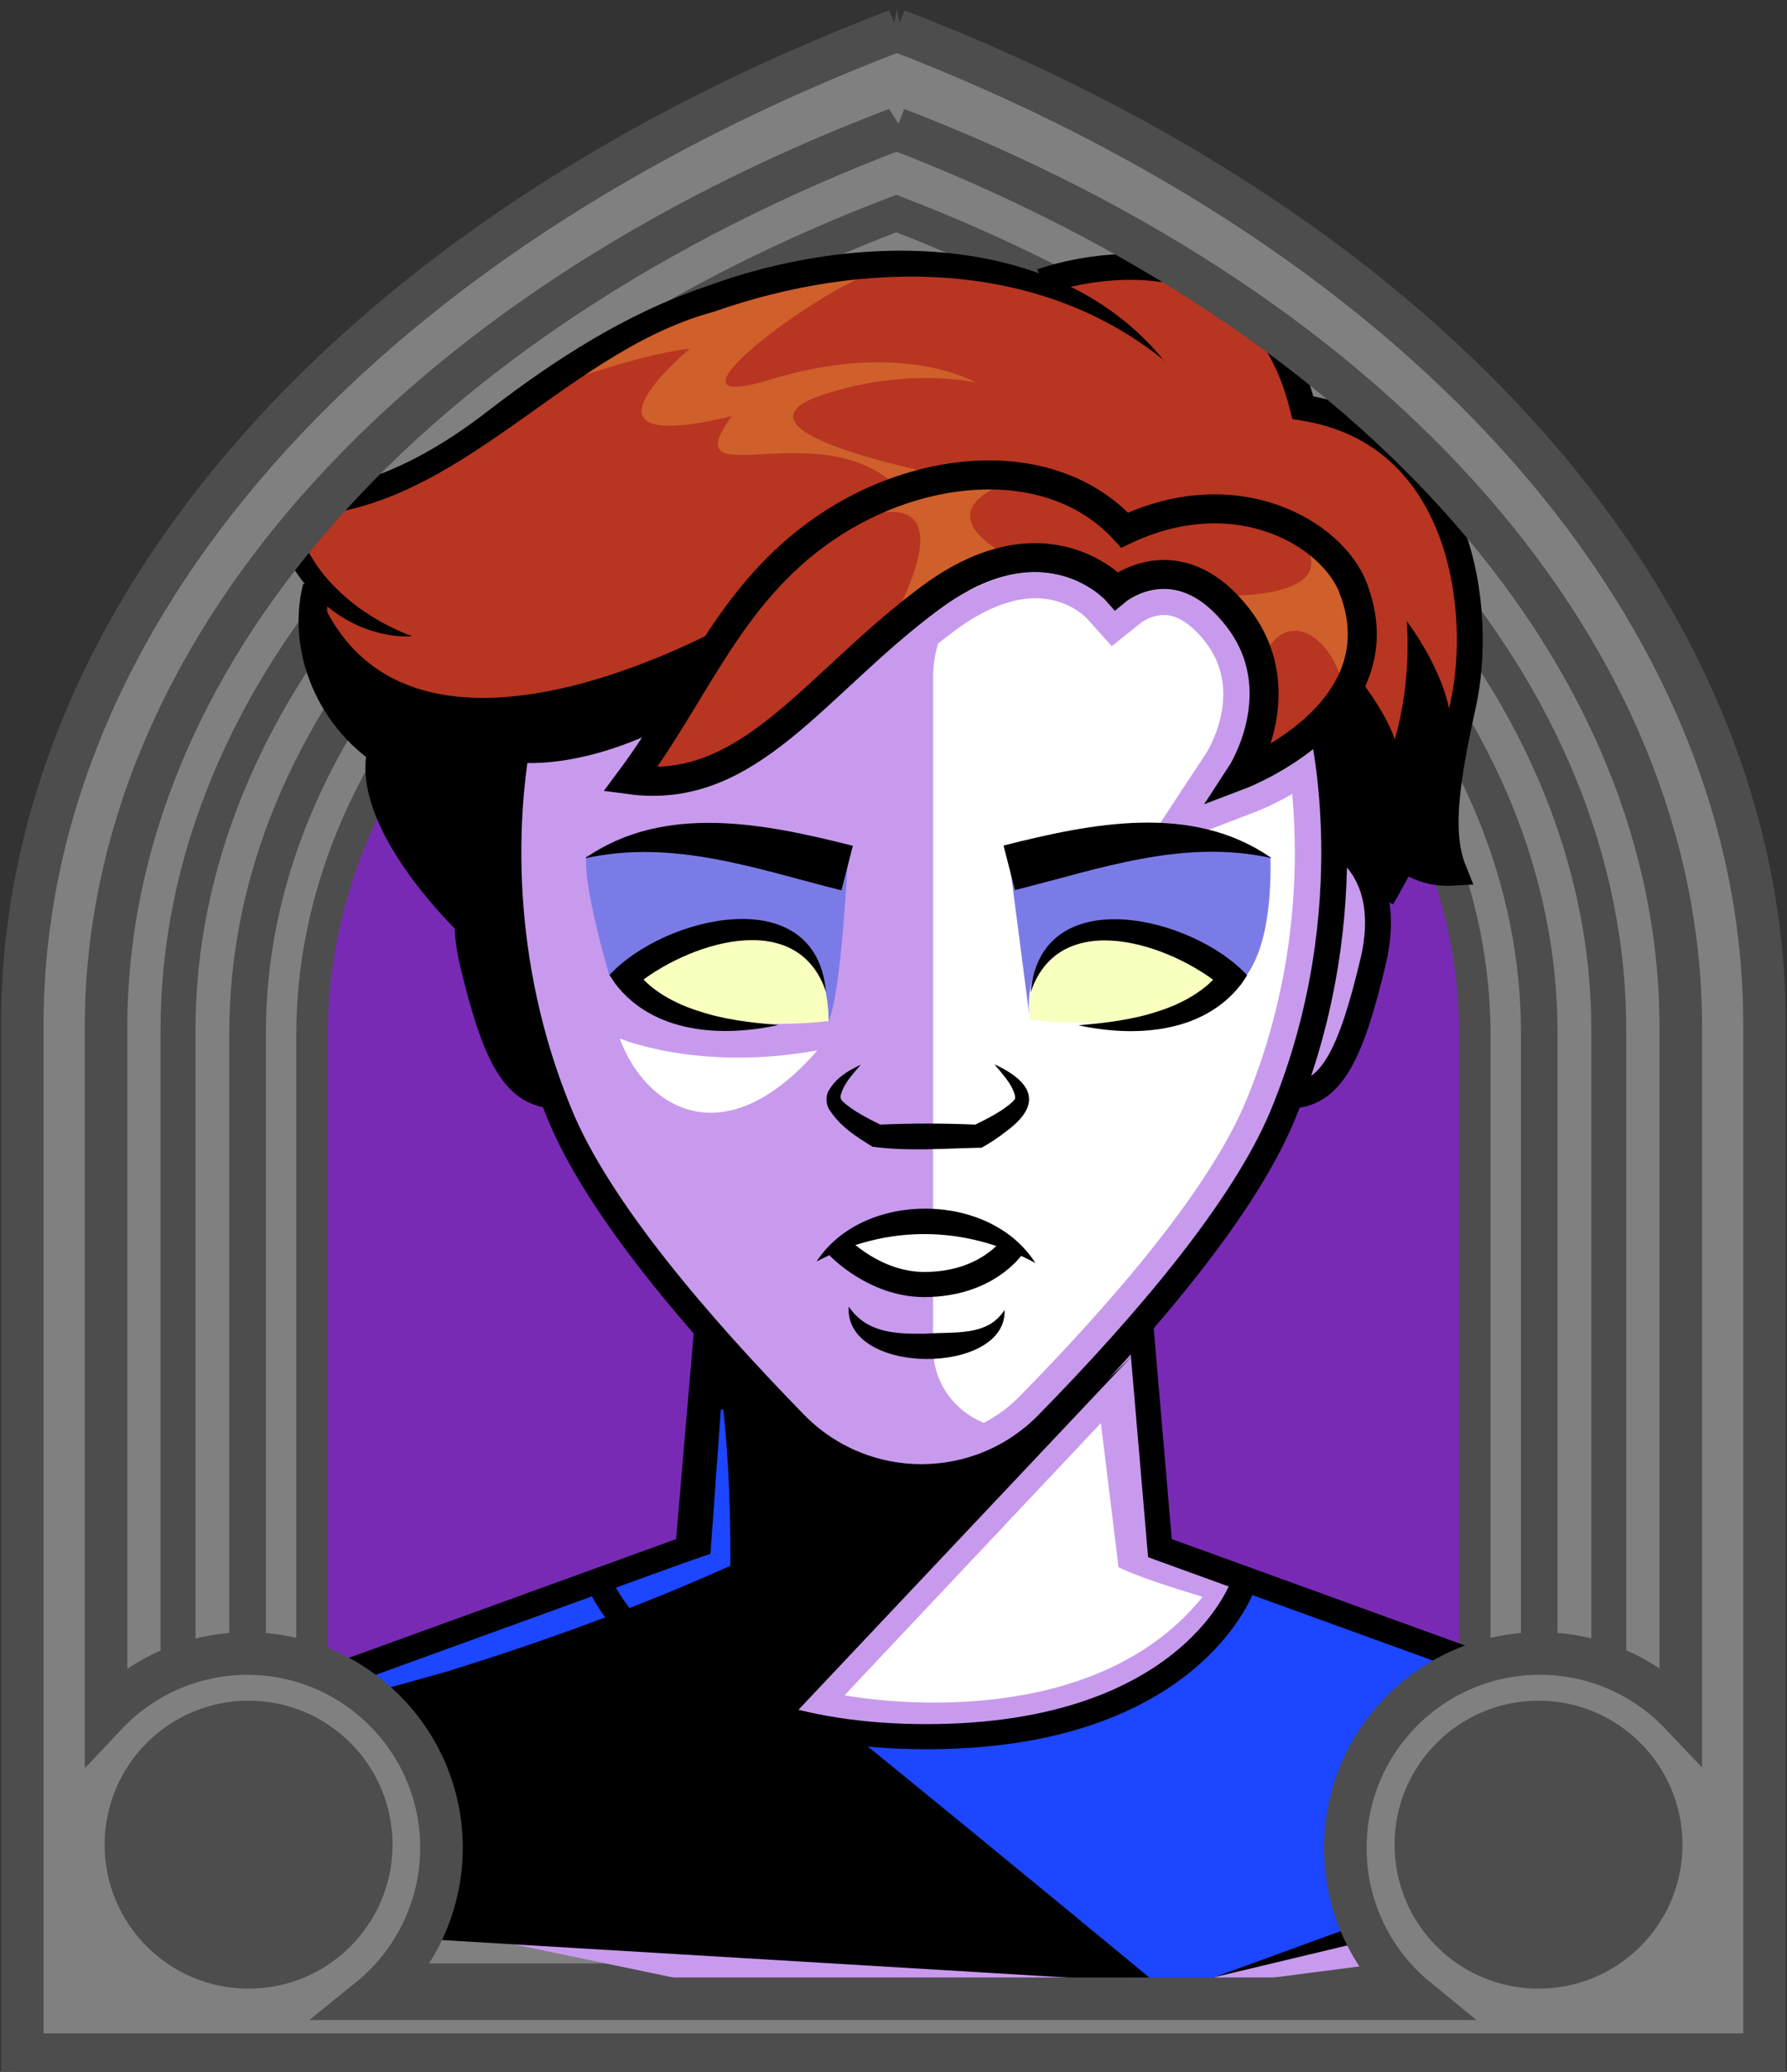 <svg id="Capa_2" xmlns="http://www.w3.org/2000/svg" xmlns:xlink="http://www.w3.org/1999/xlink" viewBox="0 0 69.02 80">
<rect x="0" y="0" width="69.02" height="80" fill="#333333" stroke="none"/>
<defs >
<style >
.cls-1{fill:#c89aed;}.cls-2{fill:#fff;}.cls-3{fill:#f8ffbf;}.cls-4{fill:#7b7be8;}.cls-5{fill:#a88347;}.cls-6{fill:#782ab5;}.cls-7,.cls-8,.cls-9,.cls-10,.cls-11,.cls-12{fill:none;}.cls-7,.cls-9,.cls-12{stroke:#000;stroke-miterlimit:10;}.cls-13{fill:#1c46ff;}.cls-8{stroke:#deb778;stroke-dasharray:0 0 0 4.06;stroke-linecap:round;stroke-linejoin:round;}.cls-14{fill:#deb778;}.cls-9{stroke-width:.97px;}.cls-15{fill:url(#USGS_19_Inundación_de_tierra_2);}.cls-11{stroke:#1d1d1b;stroke-dasharray:0 0 2 2;stroke-width:.3px;}.cls-16{fill:#cf5f2b;}.cls-12{stroke-width:1.12px;}.cls-17{fill:#fcf0c5;}.cls-18{fill:#b83521;}
</style>
<pattern id="USGS_19_Inundación_de_tierra_2" x="0" y="0" width="72" height="72" patternTransform="translate(267.52 -16135) rotate(-90)" patternUnits="userSpaceOnUse" viewBox="0 0 72 72">
<g >
<rect class="cls-10" width="72" height="72">
</rect>
<g >
<line class="cls-11" x1="71" y1="71" x2="144.44" y2="71">
</line>
<line class="cls-11" x1="71" y1="67" x2="144.44" y2="67">
</line>
<line class="cls-11" x1="71" y1="63" x2="144.44" y2="63">
</line>
<line class="cls-11" x1="71" y1="59" x2="144.44" y2="59">
</line>
<line class="cls-11" x1="71" y1="55" x2="144.44" y2="55">
</line>
<line class="cls-11" x1="71" y1="51" x2="144.44" y2="51">
</line>
<line class="cls-11" x1="71" y1="47" x2="144.44" y2="47">
</line>
<line class="cls-11" x1="71" y1="43" x2="144.44" y2="43">
</line>
<line class="cls-11" x1="71" y1="39" x2="144.44" y2="39">
</line>
<line class="cls-11" x1="71" y1="35" x2="144.44" y2="35">
</line>
<line class="cls-11" x1="71" y1="31" x2="144.44" y2="31">
</line>
<line class="cls-11" x1="71" y1="27" x2="144.44" y2="27">
</line>
<line class="cls-11" x1="71" y1="23" x2="144.44" y2="23">
</line>
<line class="cls-11" x1="71" y1="19" x2="144.44" y2="19">
</line>
<line class="cls-11" x1="71" y1="15" x2="144.44" y2="15">
</line>
<line class="cls-11" x1="71" y1="11" x2="144.44" y2="11">
</line>
<line class="cls-11" x1="71" y1="7" x2="144.44" y2="7">
</line>
<line class="cls-11" x1="71" y1="3" x2="144.44" y2="3">
</line>
</g>
<g >
<line class="cls-11" x1="-1" y1="71" x2="72.44" y2="71">
</line>
<line class="cls-11" x1="-1" y1="67" x2="72.44" y2="67">
</line>
<line class="cls-11" x1="-1" y1="63" x2="72.44" y2="63">
</line>
<line class="cls-11" x1="-1" y1="59" x2="72.44" y2="59">
</line>
<line class="cls-11" x1="-1" y1="55" x2="72.44" y2="55">
</line>
<line class="cls-11" x1="-1" y1="51" x2="72.44" y2="51">
</line>
<line class="cls-11" x1="-1" y1="47" x2="72.44" y2="47">
</line>
<line class="cls-11" x1="-1" y1="43" x2="72.44" y2="43">
</line>
<line class="cls-11" x1="-1" y1="39" x2="72.44" y2="39">
</line>
<line class="cls-11" x1="-1" y1="35" x2="72.44" y2="35">
</line>
<line class="cls-11" x1="-1" y1="31" x2="72.44" y2="31">
</line>
<line class="cls-11" x1="-1" y1="27" x2="72.44" y2="27">
</line>
<line class="cls-11" x1="-1" y1="23" x2="72.44" y2="23">
</line>
<line class="cls-11" x1="-1" y1="19" x2="72.44" y2="19">
</line>
<line class="cls-11" x1="-1" y1="15" x2="72.44" y2="15">
</line>
<line class="cls-11" x1="-1" y1="11" x2="72.44" y2="11">
</line>
<line class="cls-11" x1="-1" y1="7" x2="72.44" y2="7">
</line>
<line class="cls-11" x1="-1" y1="3" x2="72.44" y2="3">
</line>
<line class="cls-11" x1="1.04" y1="69" x2="74.48" y2="69">
</line>
<line class="cls-11" x1="1.04" y1="65" x2="74.48" y2="65">
</line>
<line class="cls-11" x1="1.04" y1="61" x2="74.48" y2="61">
</line>
<line class="cls-11" x1="1.04" y1="57" x2="74.48" y2="57">
</line>
<line class="cls-11" x1="1.04" y1="53" x2="74.48" y2="53">
</line>
<line class="cls-11" x1="1.04" y1="49" x2="74.48" y2="49">
</line>
<line class="cls-11" x1="1.04" y1="45" x2="74.48" y2="45">
</line>
<line class="cls-11" x1="1.04" y1="41" x2="74.48" y2="41">
</line>
<line class="cls-11" x1="1.04" y1="37" x2="74.48" y2="37">
</line>
<line class="cls-11" x1="1.04" y1="33" x2="74.48" y2="33">
</line>
<line class="cls-11" x1="1.04" y1="29" x2="74.48" y2="29">
</line>
<line class="cls-11" x1="1.04" y1="25" x2="74.48" y2="25">
</line>
<line class="cls-11" x1="1.04" y1="21" x2="74.48" y2="21">
</line>
<line class="cls-11" x1="1.04" y1="17" x2="74.48" y2="17">
</line>
<line class="cls-11" x1="1.04" y1="13" x2="74.48" y2="13">
</line>
<line class="cls-11" x1="1.04" y1="9" x2="74.48" y2="9">
</line>
<line class="cls-11" x1="1.04" y1="5" x2="74.48" y2="5">
</line>
<line class="cls-11" x1="1.04" y1="1" x2="74.48" y2="1">
</line>
</g>
<g >
<line class="cls-11" x1="-73" y1="71" x2=".44" y2="71">
</line>
<line class="cls-11" x1="-73" y1="67" x2=".44" y2="67">
</line>
<line class="cls-11" x1="-73" y1="63" x2=".44" y2="63">
</line>
<line class="cls-11" x1="-73" y1="59" x2=".44" y2="59">
</line>
<line class="cls-11" x1="-73" y1="55" x2=".44" y2="55">
</line>
<line class="cls-11" x1="-73" y1="51" x2=".44" y2="51">
</line>
<line class="cls-11" x1="-73" y1="47" x2=".44" y2="47">
</line>
<line class="cls-11" x1="-73" y1="43" x2=".44" y2="43">
</line>
<line class="cls-11" x1="-73" y1="39" x2=".44" y2="39">
</line>
<line class="cls-11" x1="-73" y1="35" x2=".44" y2="35">
</line>
<line class="cls-11" x1="-73" y1="31" x2=".44" y2="31">
</line>
<line class="cls-11" x1="-73" y1="27" x2=".44" y2="27">
</line>
<line class="cls-11" x1="-73" y1="23" x2=".44" y2="23">
</line>
<line class="cls-11" x1="-73" y1="19" x2=".44" y2="19">
</line>
<line class="cls-11" x1="-73" y1="15" x2=".44" y2="15">
</line>
<line class="cls-11" x1="-73" y1="11" x2=".44" y2="11">
</line>
<line class="cls-11" x1="-73" y1="7" x2=".44" y2="7">
</line>
<line class="cls-11" x1="-73" y1="3" x2=".44" y2="3">
</line>
<line class="cls-11" x1="-70.96" y1="69" x2="2.48" y2="69">
</line>
<line class="cls-11" x1="-70.96" y1="65" x2="2.48" y2="65">
</line>
<line class="cls-11" x1="-70.96" y1="61" x2="2.48" y2="61">
</line>
<line class="cls-11" x1="-70.96" y1="57" x2="2.48" y2="57">
</line>
<line class="cls-11" x1="-70.96" y1="53" x2="2.48" y2="53">
</line>
<line class="cls-11" x1="-70.96" y1="49" x2="2.48" y2="49">
</line>
<line class="cls-11" x1="-70.96" y1="45" x2="2.48" y2="45">
</line>
<line class="cls-11" x1="-70.96" y1="41" x2="2.48" y2="41">
</line>
<line class="cls-11" x1="-70.96" y1="37" x2="2.48" y2="37">
</line>
<line class="cls-11" x1="-70.96" y1="33" x2="2.48" y2="33">
</line>
<line class="cls-11" x1="-70.96" y1="29" x2="2.48" y2="29">
</line>
<line class="cls-11" x1="-70.96" y1="25" x2="2.48" y2="25">
</line>
<line class="cls-11" x1="-70.96" y1="21" x2="2.48" y2="21">
</line>
<line class="cls-11" x1="-70.96" y1="17" x2="2.48" y2="17">
</line>
<line class="cls-11" x1="-70.96" y1="13" x2="2.48" y2="13">
</line>
<line class="cls-11" x1="-70.96" y1="9" x2="2.48" y2="9">
</line>
<line class="cls-11" x1="-70.96" y1="5" x2="2.48" y2="5">
</line>
<line class="cls-11" x1="-70.96" y1="1" x2="2.48" y2="1">
</line>
</g>
</g>
</pattern>
</defs>

  <path
     id="path7641-4"
     style="fill:#782ab5;fill-opacity:1;stroke:#4d4d4d;stroke-width:1.622;stop-color:#000000"
     d="M 34.9,1.694 C 14.323,9.527 1.63,23.954 1.569,39.581 V 79.197 H 67.964 V 39.581 C 67.958,23.99 55.374,9.571 34.9,1.694 Z"/>
  <path
     id="path7641-7"
     style="fill:#808080;stroke:#4d4d4d;stroke-width:1.483;stop-color:#000000"
     d="M 34.629,5.043 C 15.816,12.204 4.154,25.395 4.154,39.683 V 76.559 H 64.859 V 39.683 c 0,-14.255 -11.51,-27.438 -30.23,-34.64 z m -0.012,3.436 C 51.537,14.988 61.942,26.904 61.942,39.789 v 33.828 H 7.072 v -33.828 c 0,-12.914 10.54,-24.837 27.545,-31.31 z"/>
  <path
     id="path7641-7-8"
     style="fill:#808080;stroke:#4d4d4d;stroke-width:1.35;stop-color:#000000"
     d="M 34.618,8.246 C 17.491,14.766 6.876,26.774 6.876,39.781 v 33.57 H 62.138 v -33.57 c 0,-12.977 -10.478,-24.978 -27.52,-31.535 z m -0.011,3.128 c 15.403,5.926 24.875,16.774 24.875,28.503 V 70.672 H 9.532 V 39.877 c 0,-11.756 9.595,-22.61 25.075,-28.503 z"/>
  <path
     id="path7641-7-8-0"
     style="fill:#808080;stroke:#4d4d4d;stroke-width:1.214;stop-color:#000000"
     d="M 34.607,11.526 C 19.207,17.389 9.662,28.186 9.662,39.881 V 70.066 H 59.352 V 39.881 c 0,-11.668 -9.422,-22.459 -24.745,-28.355 z m -0.01,2.812 c 13.85,5.329 22.366,15.083 22.366,25.629 V 67.657 H 12.05 V 39.968 c 0,-10.571 8.627,-20.33 22.547,-25.629 z"/>


<g id="Characters">
<g >
<path class="cls-1" d="M62.02,66.19l-1.69,8.73-25.44,3.29-25.26-5.26-.56-7.23,17.27-6.2,.94-8.35s-4.69-5.17-6.1-9.3c-2.08,.69-3.37-5.68-3.55-6.64-.01-.08-.02-.12-.02-.12,0,0-2.91-3.09-2.72-5.91-3.01-2.35-2.44-6.1-2.44-6.57-1.51-1.97-1.51-3.1-1.51-3.1,0,0,2.54,.84,9.3-4.23,7.6-5.63,15.68-6.19,20.09-4.13,6.2-2.81,9.2,2.07,10.33,4.79,7.04,1.97,6.38,8.73,6.01,10.61-.38,1.88-1.04,5.26-.57,6.95-1.87,.19-1.87-.19-1.87-.19l-.94,1.41v.2c.01,.73,.02,3.19-.38,4.3-.47,1.32-2.25,2.73-2.91,2.73-1.03,3.1-6.1,9.67-6.1,9.67l.94,7.98,17.18,6.57Z">
</path>
<path class="cls-2" d="M36.04,52.04V26.17c0-2.72,2.35-4.99,5.05-4.61,.77,.11,1.51,.42,2.08,1.07,4.57-1.74,6.24,3,5.27,6.43,2.37-.26,2.9-1.14,2.9-1.14,0,0,.88,5.63-.09,9.14s-2.11,8.17-5.89,12.22c-1.57,2.05-2.83,3.7-3.97,4.93-1.91,2.05-5.35,.63-5.35-2.17Z">
</path>
<path class="cls-4" d="M32.73,33.44s-.24,4.94-.73,5.99c-2.99-1.3-8.47-1.78-8.47-1.78,0,0-1.03-3.47-.88-4.6,3.82-.69,8.17-.44,10.08,.39Z">
</path>
<path class="cls-18" d="M56.67,26.57c-.38,1.88-1.04,5.26-.57,6.95-1.87,.19-1.87-.19-1.87-.19l-.94,1.41v.2c-.31-.88-.92-2.11-1.81-2.06,.31-3.16-.54-4.63-.54-4.63l-3.32,1.85s1.62-2.23,.7-5.7c-1.47-3.16-5.16-1.77-5.16-1.77,0,0-3.78-2.47-7.63,.85-5.09,4.7-8.32,7.62-11.33,6.62,1.52-2.02,1.95-2.76,1.99-2.84-.23,.11-4.14,2-6.38,1.84-.08,1.16-.16,3.01-.16,3.01,0,0-1.61,3.08-1.69,3.39-.11-.1-.22-.19-.33-.27-.01-.08-.02-.12-.02-.12,0,0-2.91-3.09-2.72-5.91-3.01-2.35-2.44-6.1-2.44-6.57-1.51-1.97-1.51-3.1-1.51-3.1,0,0,2.54,.84,9.3-4.23,7.6-5.63,15.68-6.19,20.09-4.13,6.2-2.81,9.2,2.07,10.33,4.79,7.04,1.97,6.38,8.73,6.01,10.61Z">
</path>
<path class="cls-3" d="M32,39.43s.14-3.22-2.4-3.56c-2.67-.34-5.34,1.92-5.34,1.92,0,0,1.92,2.26,7.74,1.64Z">
</path>
<path class="cls-3" d="M39.79,39.38s-.39-3.17,2.14-3.51c2.67-.34,5.34,1.92,5.34,1.92,0,0-1.66,2.21-7.48,1.59Z">
</path>
<path class="cls-2" d="M32.34,48.25s3.04-2.28,6.61-.15c-2.66,2.58-5.62,1.67-6.61,.15Z">
</path>
<path d="M48.21,61.08s-1.52,4.79-9.21,5.85-13.66-1.07-15.8-5.87c-10.25,3.42-16.01,5.76-16.01,5.76l2.99,7.68,35.54,2.13,14.73-3.52-.11-8.11-12.14-3.93Z">
</path>
<path class="cls-13" d="M48.21,61.08s-4.24,7.75-15.16,5.98c5.84,4.74,12.1,9.93,12.1,9.93l14.02-5.12,1.45-6.31-12.41-4.48Z">
</path>
<path d="M43.83,52.25l-20.62,21.86-13.3-2.78-.84-5.61,17.64-6.04,.93-8.25s3.51,4.33,5.57,5.15,5.15,1.24,10.62-4.33Z">
</path>
<path d="M19.56,32.91s-1.69,1.37-1.61,3.05,1.63,5.72,3.23,5.91c-1.54-3.5-1.62-8.96-1.62-8.96Z">
</path>
<path d="M28.57,23.86s-12.14,7.16-15.98-.32c-1.09,3.96,2.3,5.66,2.3,5.66,0,0-.7,3.42,3.33,6.04,1.34-1.73,1.79-2.43,1.79-2.43l-.13-3.45s5.18-1.66,6.58-2.43c1.41-2.11,2.11-3.07,2.11-3.07Z">
</path>
<path d="M52.31,25.95s1.21,1.5,1.56,2.6c.69-2.37,.46-4.57,.46-4.57,0,0,1.79,2.31,1.73,4.33-.52,2.54,.03,5.2,.03,5.2l-1.87-.19-.82,1.11-1.73-1.73c-.52-2.54-.74-4.46-.74-4.46,0,0,.91-1.26,1.37-2.3Z">
</path>
<path class="cls-4" d="M39.04,33.69l.74,5.7s-.6-3.2,2.68-3.3,5.09,2.1,5.09,2.1c0,0,1.61-.54,1.52-5.09-3.77-1.42-9.25,.34-10.03,.59Z">
</path>
<path class="cls-2" d="M42.52,54.95l-9.9,10.51s9.29,1.83,13.83-3.8c-2.71-.81-3.25-1.15-3.25-1.15l-.68-5.56Z">
</path>
<path class="cls-1" d="M39.99,23.1c1.13,0,1.81,.6,1.98,.77l.34,.38,.63,.7,.74-.59,.41-.33h0s.39-.28,.84-.28c.04,0,.09,0,.14,0,.59,.06,1.11,.57,1.45,.99,1.43,1.79,.36,3.86,.07,4.34l-.93,1.41-1.7,2.59,2.89-1.1,1.56-.6s.65-.23,1.5-.72c.24,2.62,.2,7.06-1.78,11.84-1.19,2.86-4.13,6.71-8.75,11.42-1.01,1.03-2.36,1.6-3.8,1.6s-2.8-.57-3.81-1.59c-4.6-4.69-7.55-8.54-8.76-11.43-2.07-5-2-9.68-1.76-12.07,.33-.03,.67-.08,1.01-.14l-.74,1.01,1.67,.23,.95,.13c.37,.05,.74,.07,1.1,.07,3.4,0,5.76-2.18,8.26-4.49,.98-.91,2.1-1.94,3.38-2.89,1.12-.83,2.17-1.25,3.12-1.25m0-1c-.99,0-2.24,.35-3.72,1.45-1.28,.95-2.39,1.97-3.46,2.96-2.44,2.26-4.57,4.23-7.58,4.23-.31,0-.63-.02-.96-.07l-.94-.13,.56-.76c.32-.43,.61-.87,.9-1.3-1.38,.58-2.9,.99-4.37,.99-.02,0-.04,0-.05,0-.33,2.34-.66,7.66,1.73,13.42,1.25,2.99,4.26,6.95,8.97,11.75,1.2,1.22,2.8,1.89,4.52,1.89s3.32-.67,4.52-1.9c4.7-4.8,7.72-8.75,8.96-11.74,2.55-6.16,2-11.82,1.64-13.96-1.24,.99-2.51,1.48-2.6,1.51l-1.6,.61,.94-1.43c.07-.12,1.88-2.98-.14-5.5-.66-.82-1.38-1.28-2.12-1.36-.08,0-.17-.01-.24-.01-.85,0-1.47,.49-1.48,.5l-.41,.33-.36-.4c-.06-.06-1.02-1.08-2.71-1.08h0Z">
</path>
<path class="cls-16" d="M33.7,10.55s-9.4,.9-13.46,4.75c4.7-1.75,6.4-1.83,6.4-1.83,0,0-5.11,4.22,1.62,2.6-2.35,3.25,3.65-.32,6.57,2.92,2.11-.73,3.17-.32,3.17-.32,0,0-10.39-1.79-6.49-3.33,3.41-1.22,6.17-.57,6.17-.57,0,0-2.84-1.7-8.04-.08-4.63,1.38,1.95-3.49,4.06-4.14Z">
</path>
<path class="cls-16" d="M47.03,23s5.48,.25,2.95-2.53c3.37,1.69,2.53,5.03,1.94,6.24-.42-2.28-2.45-3.46-3.29-.93-.51-2.02-1.6-2.78-1.6-2.78">
</path>
<path class="cls-16" d="M38.88,18.67s-3.25,.99,.12,2.84c-2.96,.35-4.76,2.84-4.76,2.84,0,0,3.71-6.09-1.39-4.23,1.28-1.91,6.03-1.45,6.03-1.45Z">
</path>
<path class="cls-13" d="M27.94,54.44c.21,2,.28,4.01,.27,6.02-3.55,1.6-7.28,2.95-11,4.1-2.11,.59-4.42,1.26-6.59,1.62,0,0-.03-.09-.03-.09,5.53-1.98,11.54-4.35,16.85-6.09,0,0,.4-5.57,.4-5.57,0,0,.1,0,.1,0h0Z">
</path>
<path class="cls-2" d="M23.94,40.1s3.03,1.29,7.63,.46c-3.68,4.23-6.71,2.11-7.63-.46Z">
</path>
<path class="cls-12" d="M52.26,22.7c1.89,4.85-4.34,7.22-4.34,7.22,0,0,2.14-3.27-.17-6.15s-4.63-.96-4.63-.96c0,0-2.7-3.05-7.19,.28s-6.97,7.64-11.59,7.02c2.58-3.46,3.82-7.19,7.55-9.73s8.79-2.93,11.55,.09c4.31-2.04,7.99,.11,8.82,2.22Z">
</path>
<path d="M26.75,27.48c-2.9,1.74-7.29,3.1-10.15,.67,3.24,1.52,6.62-.39,9.59-1.64,0,0,.56,.97,.56,.97h0Z">
</path>
<path d="M44.98,13.93c-4.93-4-11.69-3.9-17.42-1.89-6.05,1.63-10.13,8.21-16.82,7.9,0,0,.44-.56,.44-.56,.29,1.18,.8,2.3,1.65,3.18,.85,.9,1.91,1.56,3.09,2.01-1.32,.07-2.66-.52-3.63-1.46-1.14-1.08-1.74-2.56-2.14-4.04,0,0,.6-.02,.6-.02,3.13,.01,5.82-1.39,8.24-3.29,2.47-1.89,5.21-3.66,8.23-4.68,5.74-2.14,13.58-2.29,17.76,2.87h0Z">
</path>
<path d="M12.69,22.77c-.4,2.96,1.34,5.76,3.84,7.27,2.49,1.34-.52,.3-1.44-.2-2.57-1.34-4.1-4.43-3.38-7.3,0,0,.97,.23,.97,.23h0Z">
</path>
<path class="cls-7" d="M17.97,35.55s-3.7-3.57-3.33-6.3">
</path>
<path class="cls-7" d="M40.24,10.87s8.13-3.01,10.08,4.87c6.24,.99,6.98,7.93,6.19,11.48s-.87,5.16-.33,6.48c-1.32,.08-1.94-.58-1.94-.58l-.87,1.56">
</path>
<path class="cls-7" d="M19.93,29.02c-.37,2.32-.84,7.93,1.71,14.06,1.5,3.61,5.32,8.07,9.07,11.91,2.68,2.73,7.08,2.73,9.75,0,3.76-3.83,7.57-8.3,9.07-11.9,3.34-8.05,1.49-15.19,1.49-15.19">
</path>
<path class="cls-7" d="M19.68,32.52s-2.29,1.03-1.43,4.63,1.6,5.03,3.09,5.15">
</path>
<path class="cls-7" d="M51.6,32.52s2.29,1.03,1.43,4.63-1.6,5.03-3.09,5.15">
</path>
<path d="M22.61,33.13c3.07-2.13,6.97-1.32,10.33-.47,0,0-.44,1.72-.44,1.72-3.27-.82-6.47-1.99-9.89-1.24h0Z">
</path>
<path d="M31.9,38.29c-1.12-3.31-5.42-1.85-7.4-.19,0,0,.09-.6,.09-.6,.49,.72,1.49,1.26,2.36,1.53,.99,.34,2.05,.46,3.11,.55-2.17,.48-4.83,.33-6.3-1.6,0,0-.22-.33-.22-.33,2.09-2.27,7.96-3.69,8.36,.63h0Z">
</path>
<path d="M49.09,33.13c-3.41-.75-6.62,.42-9.89,1.24,0,0-.44-1.72-.44-1.72,3.36-.85,7.26-1.66,10.33,.47h0Z">
</path>
<path d="M39.81,38.29c.41-4.32,6.27-2.9,8.36-.63,0,0-.22,.33-.22,.33-1.48,1.93-4.13,2.07-6.3,1.6,1.06-.09,2.11-.21,3.11-.55,.87-.27,1.87-.82,2.36-1.53,0,0,.09,.6,.09,.6-1.97-1.66-6.28-3.12-7.4,.2h0Z">
</path>
<path d="M38.44,41.11c1.44,.68,1.84,1.53,.43,2.57-.3,.24-.62,.45-.96,.64h-.13c-1.35,.03-2.75,.14-4.08-.04-.64-.4-1.22-.75-1.66-1.42-.13-.17-.16-.54-.04-.73,.28-.51,.76-.79,1.25-1.02-.31,.36-.67,.74-.78,1.19-.01,.14,0,.13,.07,.22,.38,.37,1.02,.69,1.57,.96l-.21-.05c1.29-.06,2.58-.06,3.87,0l-.21,.05c.55-.27,1.2-.59,1.57-.96,.08-.09,.09-.08,.07-.22-.11-.44-.48-.82-.78-1.19h0Z">
</path>
<path d="M31.54,48.71c1.79-2.75,6.7-2.71,8.45,.06-2.71-1.46-5.71-1.5-8.45-.06h0Z">
</path>
<path class="cls-9" d="M32.39,48.14s1.37,1.46,3.31,1.46c2.42,0,3.4-1.46,3.4-1.46">
</path>
<path d="M32.78,50.45c.7,1.04,1.84,1.06,2.97,1.05,1.08-.09,2.39,.13,3.05-.92,.11,2.54-6.2,2.56-6.02-.13h0Z">
</path>
<polyline class="cls-9" points="27.3 51.25 26.57 59.78 8.49 66.34">
</polyline>
<polyline class="cls-9" points="44.07 51.25 44.8 59.78 62.88 66.34">
</polyline>
<path class="cls-9" d="M23.14,61.1s2.36,5.96,12.64,5.96,12.24-5.89,12.24-5.89">
</path>
</g>
</g>
  <g
     id="g20645">
    <path
       style="fill:#808080;stroke:#4d4d4d;stroke-width:0.938;stop-color:#000000;fill-opacity:1"
       d="m 9.542,65.883 a 5.476,5.476 0 0 1 5.476,5.476 5.476,5.476 0 0 1 -5.476,5.476 5.476,5.476 0 0 1 -5.476,-5.476 5.476,5.476 0 0 1 5.476,-5.476 z"/>
    <path
       style="fill:#808080;stroke:#4d4d4d;stroke-width:0.938;stop-color:#000000;fill-opacity:1"
       d="m 59.472,65.883 a 5.476,5.476 0 0 1 5.476,5.476 5.476,5.476 0 0 1 -5.476,5.476 5.476,5.476 0 0 1 -5.476,-5.476 5.476,5.476 0 0 1 5.476,-5.476 z"/>
    <path
       id="path7641"
       style="fill:#808080;stroke:#4d4d4d;stroke-width:1.644;stop-color:#000000"
       d="M 34.643,1.166 C 13.788,9.105 0.861,23.727 0.861,39.564 V 79.34 H 68.152 V 39.564 c 0,-15.801 -12.759,-30.415 -33.51,-38.398 z m -0.014,3.809 C 53.385,12.191 64.918,25.4 64.918,39.682 v 26.508 c -1.369,-1.441 -3.301,-2.342 -5.445,-2.342 -4.149,0 -7.512,3.363 -7.512,7.512 0,2.347 1.076,4.443 2.762,5.82 H 14.27 c 1.756,-1.423 2.778,-3.56 2.783,-5.82 4.8e-5,-4.149 -3.363,-7.512 -7.512,-7.512 -2.062,0.006 -4.031,0.86 -5.445,2.361 V 39.682 c 0,-14.315 11.683,-27.532 30.533,-34.707 z"/>
    <circle
       style="fill:#4d4d4d;fill-opacity:1;stroke:#4d4d4d;stop-color:#000000"
       id="path16431"
       cx="9.601"
       cy="71.23"
       r="5.06" />
    <circle
       style="fill:#4d4d4d;fill-opacity:1;stroke:#4d4d4d;stop-color:#000000"
       id="path16431-3"
       cx="59.423"
       cy="71.23"
       r="5.06" />
  </g>
</svg>
